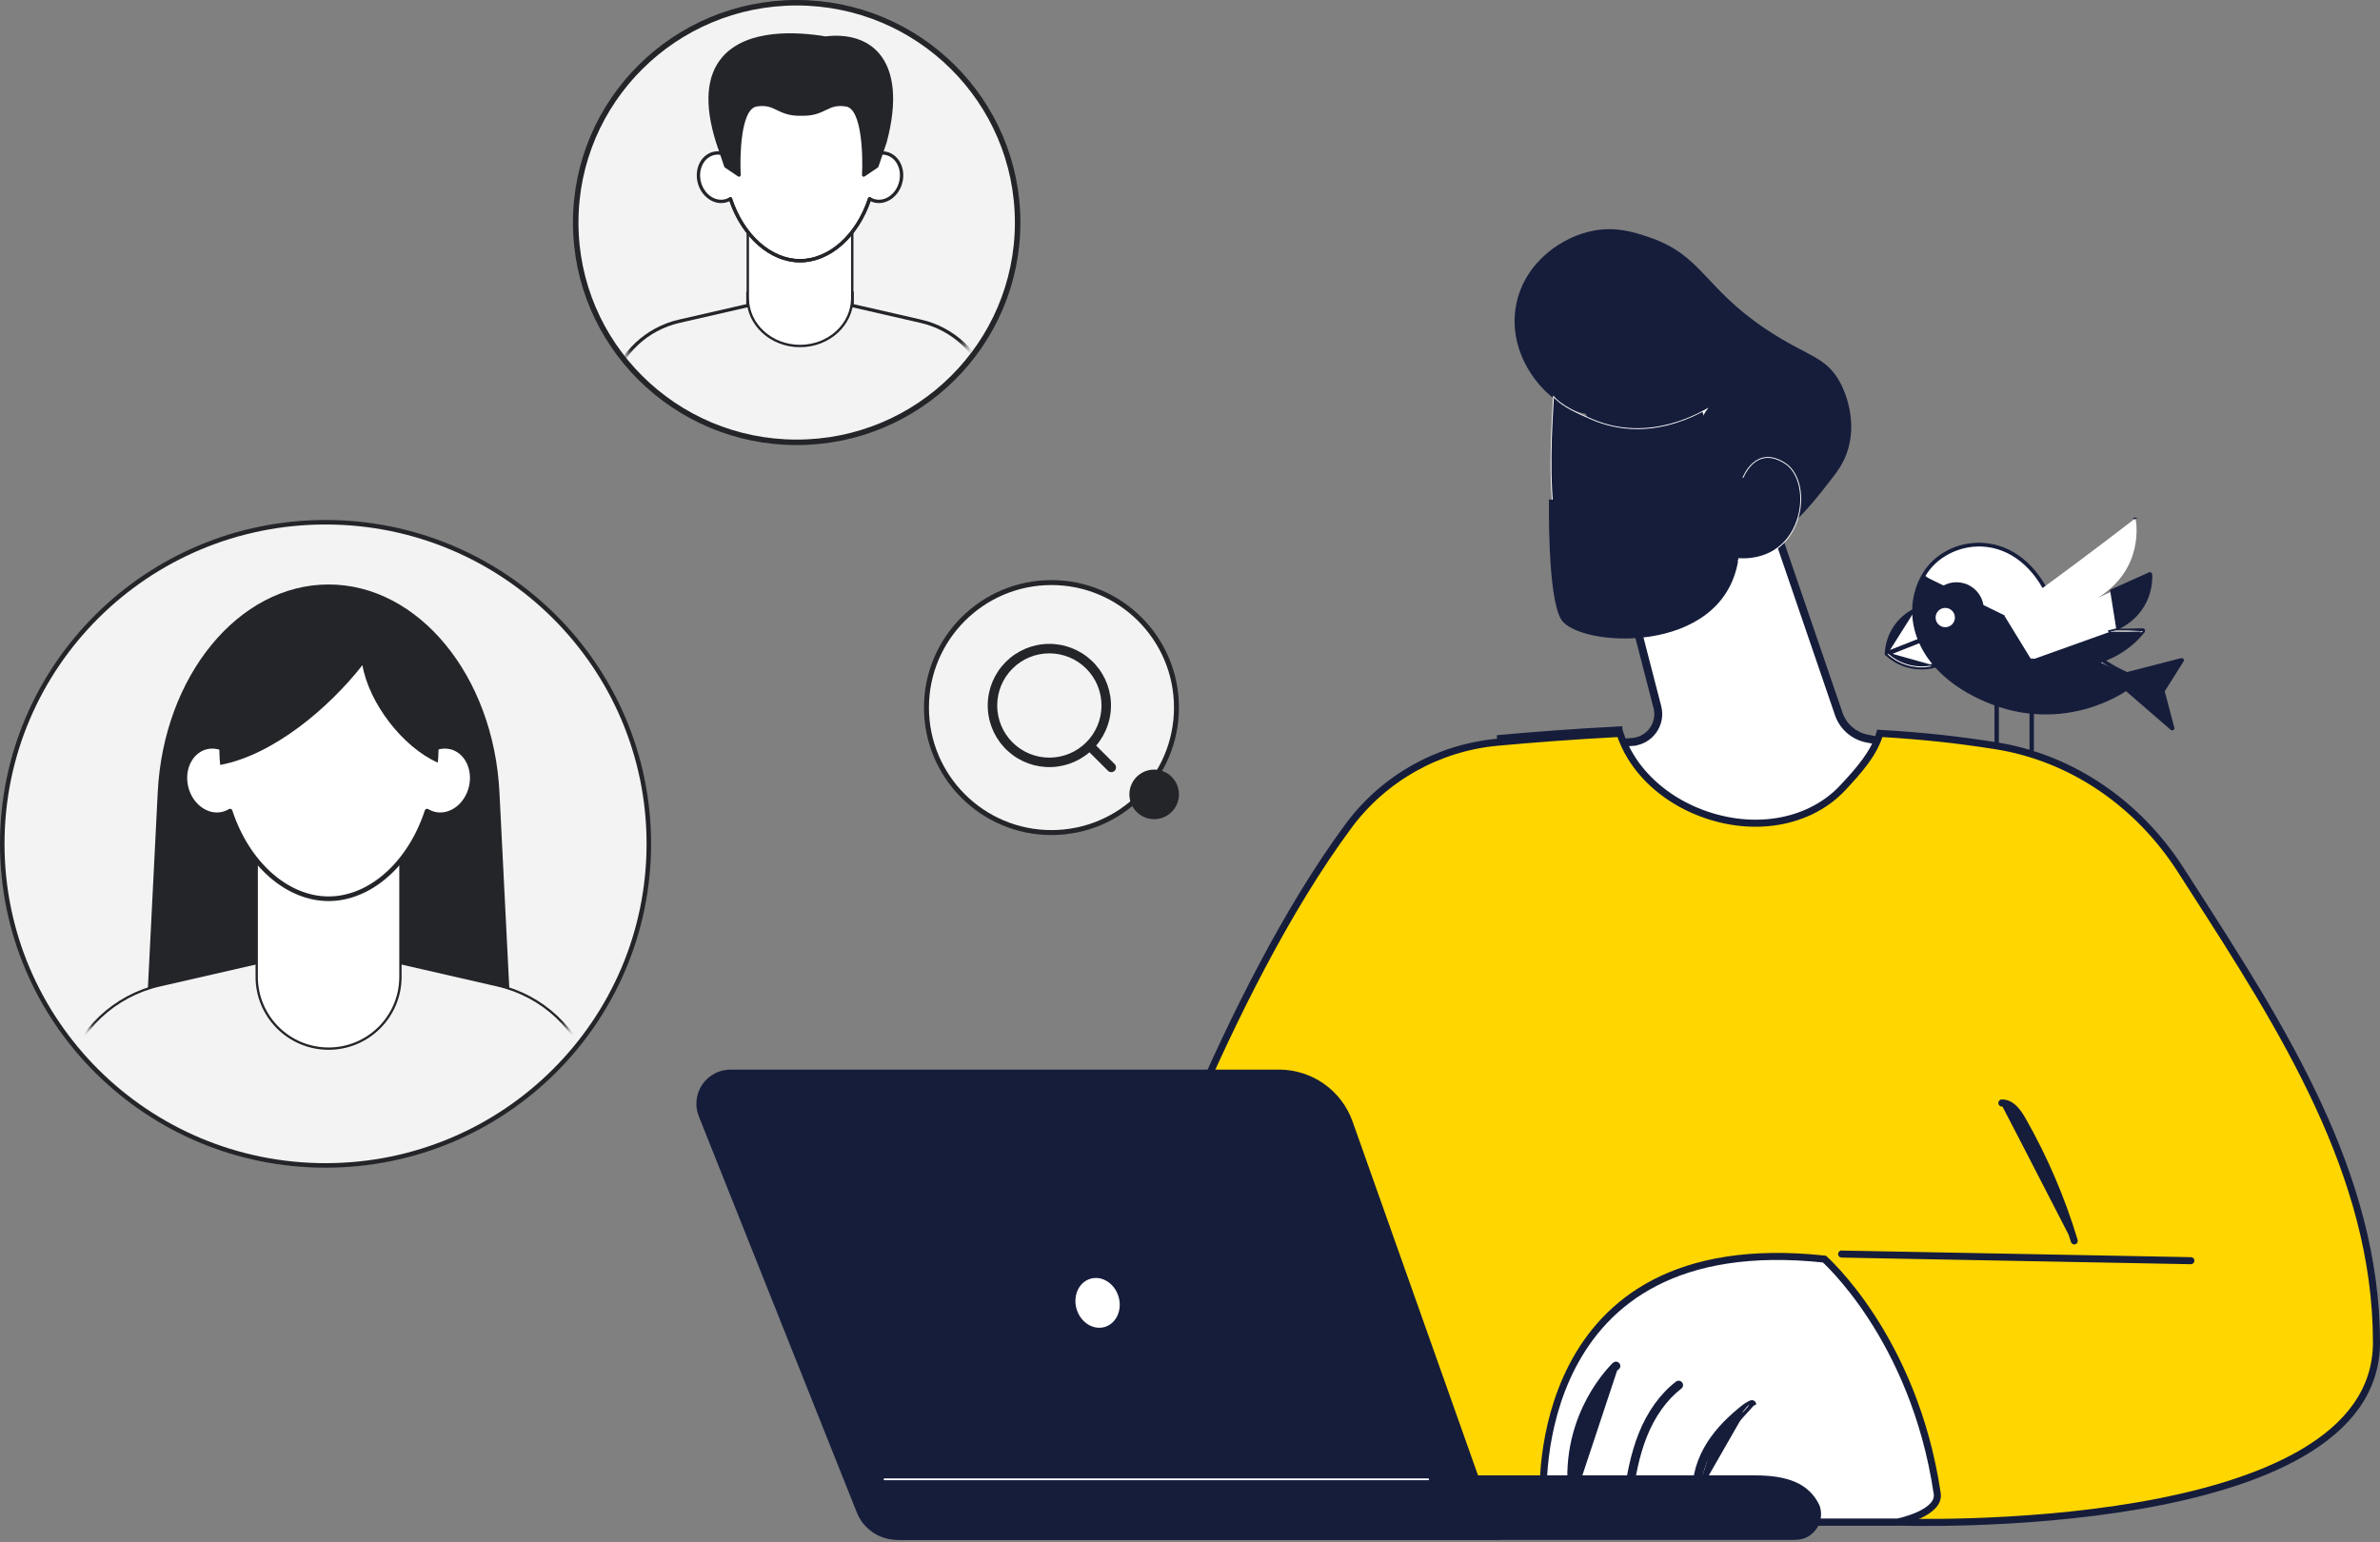 <svg width="270" height="175" viewBox="0 0 270 175" fill="none" xmlns="http://www.w3.org/2000/svg">
<rect x="0" y="0" width="270" height="175" fill="#808080" stroke="none"/>
<path d="M193.108 98.476L193.108 98.476C189.712 97.744 187.381 96.475 185.784 95.005C184.188 93.534 183.307 91.844 182.841 90.24C182.374 88.632 182.323 87.11 182.39 85.986C182.423 85.425 182.486 84.967 182.54 84.65C182.553 84.573 182.566 84.504 182.577 84.444L185.202 84.232L185.17 83.833L185.202 84.232C187.199 84.071 188.569 82.15 188.068 80.21L188.068 80.21L184.849 67.753C184.943 67.679 185.069 67.581 185.224 67.462C185.595 67.175 186.131 66.77 186.786 66.294C188.098 65.341 189.887 64.107 191.8 62.98C193.717 61.851 195.738 60.84 197.518 60.319C199.269 59.807 200.651 59.808 201.51 60.449L208.551 81.019C209.05 82.476 210.29 83.555 211.803 83.849C211.803 83.849 211.803 83.849 211.803 83.849L214.442 84.362C214.4 84.445 214.352 84.539 214.298 84.642C214.05 85.115 213.68 85.79 213.193 86.592C212.218 88.197 210.778 90.302 208.914 92.313C205.176 96.344 199.809 99.921 193.108 98.476Z" fill="white" stroke="#161D3B" stroke-width="0.8"/>
<path d="M214.886 84.142C214.536 84.865 212.519 88.867 209.131 92.52C205.704 96.215 200.132 100.297 193.045 98.77C188.648 97.822 185.515 95.877 183.731 92.992C181.336 89.116 182.196 84.759 182.329 84.162L185.178 83.931C186.043 83.862 186.825 83.417 187.328 82.712C187.83 82.007 187.993 81.122 187.777 80.285L184.509 67.638C185.407 66.925 197.903 57.127 201.765 60.266L208.835 80.92C209.298 82.272 210.457 83.281 211.86 83.553L214.886 84.142ZM196.118 99.301C198.226 99.301 200.305 98.833 202.33 97.9C204.741 96.791 207.079 95.025 209.28 92.652C213.023 88.615 215.101 84.155 215.122 84.11C215.135 84.082 215.134 84.05 215.12 84.023C215.106 83.996 215.08 83.977 215.05 83.971L211.898 83.358C210.565 83.1 209.463 82.141 209.024 80.856L201.944 60.175C201.938 60.158 201.928 60.143 201.914 60.131C200.19 58.698 196.702 59.511 191.547 62.549C187.73 64.798 184.368 67.496 184.334 67.523C184.304 67.548 184.29 67.588 184.3 67.626L187.584 80.335C187.786 81.115 187.634 81.94 187.166 82.596C186.698 83.254 185.968 83.668 185.162 83.733L182.241 83.969C182.199 83.973 182.164 84.003 182.153 84.043C182.141 84.091 180.953 88.875 183.562 93.096C185.374 96.029 188.551 98.004 193.003 98.964C194.045 99.188 195.085 99.301 196.118 99.301Z" fill="#161D3B"/>
<path d="M172.019 34.495C170.81 40.461 175.458 45.871 179.48 46.868C179.622 46.902 179.765 46.934 179.905 46.965C179.991 47.261 180.096 47.556 180.231 47.847C181.812 51.306 186.338 52.987 190.141 52.643C191.243 53.822 192.678 55.462 194.2 57.536C199.061 64.16 202.512 61.181 207.562 54.623C208.235 53.749 209.204 52.635 209.707 50.786C210.706 47.115 208.978 43.809 208.758 43.403C207.11 40.357 204.989 40.47 200.327 37.342C193.239 32.585 193.116 28.95 187.023 26.896C185.409 26.352 183.379 25.694 180.846 26.159C177.159 26.834 172.975 29.782 172.019 34.495Z" fill="#161D3B"/>
<path d="M197.026 63.423C197.026 63.423 193.596 71.336 184.612 69.875C175.628 68.413 175.4 56.995 176.202 44.863C177.1 46.01 179.11 46.892 180.698 47.567C187.16 50.311 192.97 46.712 193.826 46.252C192.287 48.142 192.284 50.708 193.581 52.444C194.296 53.403 195.326 54.095 197.712 54.136C197.712 54.136 199.169 50.336 202.558 52.542C205.947 54.748 204.687 64.055 197.026 63.423Z" fill="white"/>
<path d="M193.054 46.947C187.665 49.702 183.331 48.954 180.599 47.793L180.599 47.793C179.744 47.43 178.876 47.047 178.105 46.627C177.456 46.272 176.868 45.887 176.412 45.457C176.072 50.817 175.905 56.786 176.978 61.309C177.568 63.799 178.494 65.715 179.764 67.089C181.032 68.46 182.652 69.3 184.65 69.625C189.193 70.364 192.248 68.612 194.013 67.015C195.92 65.288 196.777 63.361 196.796 63.319C196.796 63.319 196.796 63.319 196.796 63.319L196.796 63.319L196.933 63.38C196.949 63.344 196.985 63.32 197.025 63.32C197.028 63.32 197.03 63.32 197.033 63.321L193.054 46.947ZM193.054 46.947C192.066 48.753 192.158 50.955 193.379 52.591L193.379 52.591C193.714 53.04 194.134 53.48 194.808 53.812C195.48 54.143 196.393 54.36 197.706 54.383L197.706 54.383L197.713 54.383C197.799 54.38 197.903 54.328 197.943 54.223L197.944 54.223L197.945 54.219C197.945 54.219 197.945 54.219 197.945 54.218C197.954 54.197 198.111 53.806 198.426 53.364C198.752 52.908 199.235 52.415 199.882 52.205C200.625 51.965 201.474 52.133 202.42 52.748L202.42 52.748C203.184 53.245 203.718 54.172 203.952 55.303C204.185 56.432 204.114 57.748 203.686 58.999C202.703 61.871 200.233 63.431 197.054 63.173" fill="#161D3B" stroke="#161D3B" stroke-width="0.3"/>
<path d="M197.553 59.945C197.595 59.945 197.633 59.919 197.647 59.878C197.848 59.292 198.055 58.685 198.421 58.177C198.82 57.621 199.364 57.281 199.911 57.243C199.967 57.239 200.008 57.191 200.004 57.136C200 57.082 199.953 57.041 199.898 57.044C199.29 57.086 198.694 57.457 198.259 58.062C197.877 58.594 197.664 59.213 197.459 59.813C197.442 59.866 197.469 59.921 197.521 59.939C197.532 59.943 197.543 59.945 197.553 59.945Z" fill="#161D3B"/>
<path d="M195.381 50.811C195.381 50.811 193.917 57.161 190.749 59.82C187.58 62.479 182.944 56.724 175.723 56.678C175.723 56.678 175.524 67.864 177.134 70.325C179.166 73.433 195.284 74.495 197.173 63.694C197.173 63.694 195.457 58.496 197.859 54.407L195.381 50.811Z" fill="#161D3B"/>
<path d="M169.875 84.216C173.692 83.865 178.458 83.491 183.775 83.215C184.076 84.12 184.477 84.997 184.983 85.83L184.983 85.83C186.61 88.505 189.149 90.552 191.966 91.821C194.782 93.088 197.94 93.666 201.033 93.292C204.061 92.927 206.96 91.636 209.073 89.362C209.901 88.47 210.832 87.466 211.618 86.386C212.333 85.404 212.946 84.338 213.255 83.212C218.027 83.49 221.837 83.896 226.357 84.603C235.084 85.969 242.611 91.252 247.389 98.702C247.828 99.385 248.268 100.07 248.709 100.756C258.902 116.61 269.6 133.251 269.6 152.309C269.6 157.806 266.31 161.841 261.251 164.817C256.184 167.796 249.403 169.673 242.583 170.846C235.77 172.018 228.952 172.481 223.835 172.651C221.277 172.736 219.145 172.747 217.654 172.738C216.909 172.733 216.323 172.723 215.925 172.714C215.725 172.71 215.573 172.705 215.47 172.702L215.354 172.699L215.325 172.698L215.318 172.698L215.316 172.698C215.316 172.698 215.316 172.698 215.301 173.097L215.316 172.698L215.309 172.697H215.301H162.119L128.337 144.021C128.347 143.99 128.359 143.957 128.371 143.921C128.452 143.686 128.573 143.339 128.731 142.89C129.049 141.992 129.518 140.688 130.125 139.062C131.34 135.811 133.108 131.276 135.318 126.145C139.741 115.875 145.926 103.238 152.99 93.705C157.009 88.283 163.15 84.836 169.875 84.216ZM169.875 84.216L169.838 83.817M169.875 84.216C169.875 84.216 169.875 84.216 169.875 84.216L169.838 83.817M169.838 83.817C173.733 83.459 178.615 83.077 184.062 82.8L169.838 83.817Z" fill="#FFD600" stroke="#161D3B" stroke-width="0.8"/>
<path d="M199.012 172.698H199.009H199.009L175.072 169.624C175.072 169.622 175.072 169.62 175.072 169.618C175.067 169.395 175.063 169.066 175.071 168.648C175.086 167.812 175.145 166.619 175.323 165.198C175.678 162.355 176.505 158.612 178.386 154.994C180.265 151.379 183.194 147.89 187.761 145.534C192.306 143.188 198.507 141.947 206.97 142.859C206.976 142.865 206.982 142.87 206.988 142.876C207.062 142.944 207.172 143.046 207.313 143.184C207.596 143.46 208.005 143.876 208.506 144.431C209.507 145.542 210.873 147.212 212.322 149.438C215.219 153.89 218.45 160.566 219.768 169.455C219.846 169.985 219.657 170.44 219.28 170.85C218.893 171.269 218.327 171.62 217.715 171.903C217.109 172.183 216.486 172.385 216.011 172.516C215.774 172.581 215.576 172.629 215.439 172.66C215.37 172.675 215.316 172.687 215.28 172.694L215.262 172.698H215.226H215.188H215.151H215.113H215.075H215.037H214.999H214.961H214.923H214.885H214.847H214.808H214.77H214.731H214.693H214.654H214.615H214.577H214.538H214.499H214.46H214.421H214.382H214.342H214.303H214.264H214.224H214.185H214.146H214.106H214.066H214.027H213.987H213.947H213.907H213.867H213.827H213.787H213.747H213.707H213.666H213.626H213.586H213.545H213.505H213.464H213.424H213.383H213.343H213.302H213.261H213.22H213.179H213.138H213.097H213.056H213.015H212.974H212.933H212.892H212.851H212.809H212.768H212.727H212.685H212.644H212.602H212.561H212.519H212.477H212.436H212.394H212.352H212.311H212.269H212.227H212.185H212.143H212.101H212.059H212.017H211.975H211.933H211.891H211.849H211.807H211.764H211.722H211.68H211.638H211.595H211.553H211.511H211.468H211.426H211.383H211.341H211.299H211.256H211.214H211.171H211.128H211.086H211.043H211.001H210.958H210.915H210.873H210.83H210.787H210.745H210.702H210.659H210.616H210.574H210.531H210.488H210.445H210.402H210.36H210.317H210.274H210.231H210.188H210.145H210.103H210.06H210.017H209.974H209.931H209.888H209.845H209.803H209.76H209.717H209.674H209.631H209.588H209.545H209.502H209.46H209.417H209.374H209.331H209.288H209.245H209.202H209.16H209.117H209.074H209.031H208.988H208.946H208.903H208.86H208.817H208.775H208.732H208.689H208.647H208.604H208.561H208.519H208.476H208.433H208.391H208.348H208.306H208.263H208.221H208.178H208.136H208.093H208.051H208.009H207.966H207.924H207.882H207.839H207.797H207.755H207.713H207.671H207.628H207.586H207.544H207.502H207.46H207.418H207.376H207.334H207.292H207.251H207.209H207.167H207.125H207.084H207.042H207H206.959H206.917H206.876H206.834H206.793H206.751H206.71H206.669H206.628H206.586H206.545H206.504H206.463H206.422H206.381H206.34H206.299H206.258H206.218H206.177H206.136H206.096H206.055H206.015H205.974H205.934H205.893H205.853H205.813H205.773H205.732H205.692H205.652H205.612H205.573H205.533H205.493H205.453H205.414H205.374H205.334H205.295H205.256H205.216H205.177H205.138H205.099H205.06H205.021H204.982H204.943H204.904H204.865H204.827H204.788H204.75H204.711H204.673H204.635H204.596H204.558H204.52H204.482H204.444H204.407H204.369H204.331H204.294H204.256H204.219H204.181H204.144H204.107H204.07H204.033H203.996H203.959H203.922H203.886H203.849H203.813H203.776H203.74H203.704H203.668H203.632H203.596H203.56H203.524H203.488H203.453H203.417H203.382H203.347H203.311H203.276H203.241H203.206H203.171H203.137H203.102H203.068H203.033H202.999H202.965H202.931H202.897H202.863H202.829H202.795H202.762H202.728H202.695H202.662H202.628H202.595H202.562H202.53H202.497H202.464H202.432H202.399H202.367H202.335H202.303H202.271H202.239H202.207H202.176H202.144H202.113H202.082H202.051H202.02H201.989H201.958H201.928H201.897H201.867H201.836H201.806H201.776H201.746H201.717H201.687H201.657H201.628H201.599H201.57H201.541H201.512H201.483H201.454H201.426H201.398H201.369H201.341H201.313H201.286H201.258H201.23H201.203H201.176H201.149H201.122H201.095H201.068H201.042H201.015H200.989H200.963H200.937H200.911H200.885H200.86H200.834H200.809H200.784H200.759H200.734H200.709H200.685H200.66H200.636H200.612H200.588H200.564H200.54H200.517H200.494H200.47H200.447H200.425H200.402H200.379H200.357H200.335H200.313H200.291H200.269H200.247H200.226H200.205H200.183H200.162H200.142H200.121H200.1H200.08H200.06H200.04H200.02H200.001H199.981H199.962H199.943H199.924H199.905H199.886H199.868H199.85H199.831H199.813H199.796H199.778H199.761H199.743H199.726H199.71H199.693H199.676H199.66H199.644H199.628H199.612H199.596H199.581H199.566H199.55H199.536H199.521H199.506H199.492H199.478H199.464H199.45H199.436H199.423H199.41H199.397H199.384H199.371H199.359H199.347H199.334H199.323H199.311H199.299H199.288H199.277H199.266H199.255H199.245H199.234H199.224H199.214H199.205H199.195H199.186H199.177H199.168H199.159H199.151H199.142H199.134H199.126H199.119H199.111H199.104H199.097H199.09H199.083H199.077H199.071H199.064H199.059H199.053H199.048H199.042H199.038H199.033H199.028H199.024H199.02H199.016H199.012Z" fill="white" stroke="#161D3B" stroke-width="0.8"/>
<path d="M194.028 164.623C193.031 166.397 192.627 168.328 192.88 170.056L192.88 170.056C192.903 170.219 192.792 170.37 192.63 170.396C192.607 170.399 192.588 170.399 192.584 170.399C192.584 170.399 192.583 170.399 192.583 170.399C192.437 170.399 192.308 170.292 192.287 170.142M194.028 164.623L198.833 159.321L199.017 159.242C199.017 159.242 199.017 159.242 199.017 159.241C198.951 159.09 198.774 159.02 198.623 159.086M194.028 164.623C194.86 163.143 196.092 161.742 197.803 160.341L194.028 164.623ZM192.287 170.142C192.013 168.27 192.451 166.207 193.506 164.329C194.381 162.774 195.665 161.318 197.424 159.879C197.768 159.596 198.16 159.289 198.623 159.086M192.287 170.142C192.287 170.142 192.287 170.142 192.287 170.141L192.485 170.114L192.287 170.143C192.287 170.142 192.287 170.142 192.287 170.142ZM198.623 159.086L198.703 159.269L198.623 159.086C198.623 159.086 198.623 159.086 198.623 159.086Z" fill="#161D3B" stroke="#161D3B" stroke-width="0.4"/>
<mask id="path-11-outside-1_2_227296" maskUnits="userSpaceOnUse" x="183.533" y="155.75" width="8" height="15" fill="black">
<rect fill="white" x="183.533" y="155.75" width="8" height="15"/>
<path d="M184.728 169.75C184.777 169.75 184.82 169.713 184.827 169.664C185.122 167.579 185.548 165.139 186.461 162.852C187.41 160.477 188.804 158.537 190.494 157.24C190.538 157.207 190.546 157.144 190.513 157.101C190.479 157.057 190.417 157.049 190.374 157.083C188.655 158.401 187.239 160.37 186.277 162.778C185.355 165.085 184.927 167.539 184.63 169.636C184.622 169.69 184.66 169.741 184.714 169.749C184.718 169.749 184.723 169.75 184.728 169.75Z"/>
</mask>
<path d="M184.728 169.75C184.777 169.75 184.82 169.713 184.827 169.664C185.122 167.579 185.548 165.139 186.461 162.852C187.41 160.477 188.804 158.537 190.494 157.24C190.538 157.207 190.546 157.144 190.513 157.101C190.479 157.057 190.417 157.049 190.374 157.083C188.655 158.401 187.239 160.37 186.277 162.778C185.355 165.085 184.927 167.539 184.63 169.636C184.622 169.69 184.66 169.741 184.714 169.749C184.718 169.749 184.723 169.75 184.728 169.75Z" fill="#161D3B"/>
<path d="M184.827 169.664L185.223 169.721L185.223 169.721L184.827 169.664ZM186.461 162.852L186.09 162.704L186.09 162.704L186.461 162.852ZM190.494 157.24L190.254 156.92L190.251 156.922L190.494 157.24ZM190.513 157.101L190.833 156.861L190.83 156.856L190.513 157.101ZM190.374 157.083L190.617 157.4L190.622 157.396L190.374 157.083ZM186.277 162.778L186.648 162.926L186.648 162.926L186.277 162.778ZM184.63 169.636L185.026 169.693L185.026 169.692L184.63 169.636ZM184.714 169.749L184.657 170.145L184.686 170.149H184.714V169.749ZM184.728 170.15C184.976 170.15 185.188 169.967 185.223 169.721L184.431 169.608C184.452 169.459 184.579 169.35 184.728 169.35V170.15ZM185.223 169.721C185.517 167.641 185.938 165.241 186.832 163.001L186.09 162.704C185.158 165.037 184.727 167.517 184.431 169.608L185.223 169.721ZM186.832 163.001C187.76 160.679 189.115 158.802 190.738 157.557L190.251 156.922C188.493 158.271 187.06 160.276 186.09 162.704L186.832 163.001ZM190.734 157.56C190.96 157.39 190.994 157.075 190.833 156.861L190.193 157.341C190.098 157.213 190.115 157.024 190.254 156.92L190.734 157.56ZM190.83 156.856C190.662 156.639 190.346 156.594 190.126 156.769L190.622 157.396C190.487 157.503 190.296 157.474 190.197 157.345L190.83 156.856ZM190.13 156.765C188.344 158.135 186.889 160.168 185.906 162.629L186.648 162.926C187.589 160.572 188.966 158.666 190.617 157.4L190.13 156.765ZM185.906 162.629C184.965 164.984 184.532 167.477 184.234 169.579L185.026 169.692C185.323 167.601 185.745 165.187 186.648 162.926L185.906 162.629ZM184.234 169.578C184.194 169.851 184.383 170.105 184.657 170.145L184.772 169.353C184.936 169.377 185.05 169.53 185.026 169.693L184.234 169.578ZM184.714 170.149C184.707 170.149 184.7 170.149 184.695 170.149C184.691 170.148 184.687 170.148 184.684 170.148C184.682 170.148 184.68 170.147 184.679 170.147C184.679 170.147 184.678 170.147 184.679 170.147C184.681 170.147 184.687 170.148 184.695 170.149C184.702 170.149 184.714 170.15 184.728 170.15V169.35C184.74 169.35 184.749 169.351 184.755 169.351C184.76 169.351 184.764 169.352 184.763 169.352C184.763 169.352 184.763 169.352 184.762 169.352C184.762 169.352 184.762 169.352 184.762 169.352C184.761 169.352 184.761 169.351 184.76 169.351C184.758 169.351 184.755 169.351 184.751 169.351C184.748 169.35 184.742 169.35 184.737 169.35C184.731 169.349 184.723 169.349 184.714 169.349V170.149Z" fill="#161D3B" mask="url(#path-11-outside-1_2_227296)"/>
<path d="M178.457 169.949C178.452 169.949 178.444 169.95 178.436 169.95C178.284 169.95 178.156 169.835 178.138 169.685C177.567 164.908 178.949 161.112 180.209 158.768C181.572 156.23 183.095 154.798 183.12 154.775L183.122 154.773L183.122 154.773C183.243 154.665 183.429 154.669 183.543 154.789L183.546 154.792L183.546 154.792C183.655 154.913 183.65 155.101 183.528 155.214L183.392 155.068M178.457 169.949L183.392 155.068M178.457 169.949H178.46L178.473 169.947C178.634 169.927 178.754 169.781 178.732 169.613L178.534 169.639M178.457 169.949L180.732 159.059C179.515 161.326 178.181 164.995 178.733 169.615L178.534 169.639M183.392 155.068C183.392 155.069 183.39 155.07 183.388 155.072L183.375 155.084C183.364 155.095 183.347 155.112 183.325 155.134C183.281 155.177 183.217 155.242 183.137 155.327C182.975 155.498 182.746 155.751 182.476 156.082C181.935 156.743 181.229 157.715 180.561 158.958L180.561 158.958C180.56 158.96 180.559 158.963 180.557 158.965C179.325 161.259 177.978 164.969 178.536 169.638M183.392 155.068L178.335 169.662C178.335 169.662 178.335 169.662 178.335 169.662L178.335 169.662L178.336 169.664C178.336 169.663 178.335 169.663 178.335 169.662C178.335 169.662 178.335 169.662 178.335 169.662L178.337 169.661M178.536 169.638C178.535 169.632 178.534 169.626 178.532 169.62C178.532 169.626 178.533 169.632 178.534 169.638C178.534 169.638 178.534 169.638 178.534 169.638C178.534 169.638 178.534 169.639 178.534 169.639M178.536 169.638L178.536 169.638M178.536 169.638L178.536 169.638M178.534 169.639C178.541 169.693 178.502 169.742 178.447 169.749C178.445 169.749 178.443 169.749 178.442 169.75C178.44 169.75 178.438 169.75 178.436 169.75C178.387 169.75 178.344 169.713 178.337 169.664C178.337 169.663 178.337 169.663 178.337 169.662C178.337 169.662 178.337 169.662 178.337 169.661M178.337 169.661C178.336 169.656 178.336 169.65 178.335 169.644C178.335 169.65 178.335 169.656 178.335 169.662L178.337 169.661ZM178.536 169.638L178.536 169.638L178.536 169.638ZM180.38 158.87C179.136 161.186 177.771 164.938 178.335 169.662L183.393 155.068L183.393 155.068L183.392 155.067C183.432 155.029 183.434 154.967 183.398 154.926C183.36 154.887 183.297 154.885 183.256 154.921C183.256 154.921 183.256 154.921 183.256 154.921C183.256 154.922 183.256 154.922 183.256 154.922C183.254 154.923 183.251 154.926 183.246 154.931C183.249 154.928 183.252 154.924 183.255 154.921C183.23 154.945 181.731 156.356 180.384 158.862C180.383 158.865 180.381 158.867 180.38 158.87L180.38 158.87ZM183.383 155.076C183.386 155.073 183.388 155.071 183.39 155.069L183.39 155.07C183.388 155.072 183.385 155.074 183.383 155.076Z" fill="#161D3B" stroke="#161D3B" stroke-width="0.4"/>
<path d="M102.365 174.719H203.61C204.209 174.719 204.809 174.566 205.303 174.225C206.461 173.43 206.863 172.006 206.405 170.784C205.211 168.283 202.743 167.401 199.095 167.401H95.722L97.064 171.045C97.892 173.255 100.004 174.719 102.365 174.719Z" fill="#161D3B"/>
<path d="M101.794 174.719C99.77 174.719 97.948 173.486 97.2 171.607L79.277 126.664C78.8 125.472 78.948 124.121 79.669 123.059C80.39 121.996 81.591 121.36 82.876 121.36H145.1C148.849 121.36 152.192 123.72 153.444 127.251L170.268 174.719H101.794Z" fill="#161D3B"/>
<path d="M126.89 147.11C127.345 148.618 126.649 150.162 125.338 150.559C124.027 150.955 122.594 150.053 122.139 148.544C121.685 147.036 122.38 145.492 123.691 145.095C125.005 144.699 126.435 145.601 126.89 147.11Z" fill="white"/>
<path d="M100.337 167.945H162.027C162.082 167.945 162.127 167.901 162.127 167.846C162.127 167.791 162.082 167.746 162.027 167.746H100.337C100.282 167.746 100.237 167.791 100.237 167.846C100.237 167.901 100.282 167.945 100.337 167.945Z" fill="white"/>
<path d="M208.671 142.285L208.671 142.286C208.669 142.422 208.778 142.537 208.916 142.54C208.916 142.54 208.916 142.54 208.916 142.54L248.544 143.291L248.544 143.291H248.547H248.547H248.547H248.547H248.547H248.547H248.547H248.547H248.547H248.547H248.547H248.547H248.547H248.547H248.547H248.547H248.547H248.547H248.547H248.547H248.547H248.547H248.547H248.547H248.547H248.547H248.547H248.547H248.547H248.547H248.547H248.547H248.547H248.547H248.547H248.547H248.547H248.547H248.547H248.547H248.547H248.547H248.547H248.547H248.547H248.547H248.547H248.547H248.547H248.547H248.547H248.547H248.547H248.547H248.547H248.547H248.547H248.547H248.547H248.547H248.547H248.547H248.547H248.547H248.547H248.547H248.547H248.547H248.547H248.547H248.547H248.547H248.547H248.547H248.547H248.547H248.547H248.547H248.547H248.547H248.547H248.547H248.547H248.547H248.547H248.547H248.547H248.547H248.547H248.547H248.547H248.547H248.547H248.547H248.547H248.547H248.547H248.547H248.547H248.547H248.547H248.547H248.547H248.547H248.547H248.547H248.547H248.547H248.547H248.547H248.547H248.547H248.547H248.547H248.547H248.547H248.547H248.547H248.547H248.547H248.548H248.548H248.548H248.548H248.548H248.548H248.548H248.548H248.548H248.548H248.548H248.548H248.548H248.548H248.548H248.548H248.548H248.548H248.548H248.548H248.548H248.548H248.548H248.548H248.548H248.548H248.548H248.548H248.548H248.548H248.548H248.548H248.548H248.548H248.548H248.548H248.548H248.548H248.548H248.548H248.548H248.548H248.548H248.548H248.548H248.548H248.548H248.548H248.548H248.548H248.548H248.548H248.548H248.548H248.548H248.548H248.548H248.548H248.548H248.548H248.548H248.548H248.548H248.548H248.548H248.548H248.548H248.548H248.548H248.548H248.548H248.548H248.548H248.548H248.548H248.548H248.548H248.548H248.548H248.548H248.548H248.548H248.548H248.548H248.548H248.548H248.548H248.548H248.548H248.548H248.548H248.548H248.548H248.548H248.548H248.548H248.548H248.548H248.548H248.548H248.548H248.548H248.548H248.548H248.548H248.548H248.548H248.548H248.548H248.548H248.548H248.548H248.548H248.548H248.548H248.548H248.548H248.548H248.548H248.548H248.548H248.548H248.548H248.548H248.548H248.548H248.548H248.548H248.548H248.548H248.548H248.548H248.548H248.548H248.548H248.548H248.548H248.548H248.548H248.548H248.548H248.548H248.548H248.548H248.548H248.548H248.548H248.548H248.548H248.548H248.548H248.548H248.548H248.548H248.548H248.548H248.548H248.548H248.548H248.548H248.548H248.548H248.548H248.548H248.548H248.548H248.548H248.548H248.548H248.548H248.548H248.548H248.548H248.548H248.548H248.548H248.548H248.548H248.548H248.548H248.548H248.548H248.548H248.548H248.548H248.548H248.548H248.548H248.548H248.548H248.548H248.548H248.548H248.548H248.548H248.548H248.548H248.548H248.548H248.548H248.548H248.548H248.548H248.548H248.548H248.548H248.548H248.548H248.548H248.548H248.548H248.548H248.548H248.548H248.548H248.548H248.548H248.548H248.548H248.548H248.548H248.548H248.548H248.548H248.548H248.548H248.548H248.548H248.548H248.548H248.548H248.548H248.548H248.548H248.548H248.548H248.548H248.548H248.548H248.548H248.548H248.548H248.548H248.548H248.548H248.548H248.548H248.548H248.548H248.548H248.548H248.548H248.548H248.548H248.548H248.548H248.548H248.548H248.548H248.548H248.548H248.548H248.548H248.548H248.548H248.548H248.549H248.549H248.549H248.549H248.549H248.549H248.549H248.549H248.549H248.549H248.549H248.549H248.549H248.549H248.549H248.549H248.549H248.549H248.549H248.549H248.549H248.549H248.549H248.549H248.549H248.549H248.549H248.549H248.549H248.549H248.549H248.549H248.549H248.549H248.549H248.549H248.549H248.549H248.549H248.549H248.549H248.549H248.549H248.549H248.549H248.549H248.549H248.549H248.549H248.549H248.549H248.549H248.549H248.549H248.549H248.549H248.549H248.549H248.549H248.549H248.549H248.549H248.549H248.549H248.549H248.549H248.549H248.549H248.549H248.549H248.549H248.549H248.549H248.549H248.549H248.549H248.549H248.549H248.549H248.549H248.549H248.549H248.549H248.549H248.549H248.549H248.549H248.549H248.549H248.549H248.549H248.549H248.549H248.549H248.549H248.549H248.549H248.549H248.549H248.549H248.549H248.549H248.549H248.549H248.549H248.549H248.549H248.549H248.549H248.549H248.549H248.549H248.549H248.549H248.549H248.549H248.549H248.549H248.549H248.549H248.549H248.549H248.549H248.549H248.549H248.549H248.549C248.684 143.291 248.796 143.183 248.798 143.046C248.801 142.909 248.692 142.794 248.554 142.792C248.554 142.792 248.554 142.792 248.554 142.792L208.928 142.041L208.923 142.191L208.925 142.041L208.926 142.041C208.787 142.037 208.674 142.15 208.671 142.285ZM208.821 142.288C208.82 142.343 208.864 142.389 208.919 142.39L208.821 142.288Z" fill="#161D3B" stroke="#161D3B" stroke-width="0.3"/>
<path d="M235.345 140.891L235.389 141.034C235.519 140.995 235.595 140.857 235.555 140.724L235.555 140.724C234.113 135.925 232.123 131.285 229.642 126.932L229.642 126.932C229.396 126.5 229.069 125.986 228.654 125.585C228.238 125.182 227.718 124.88 227.09 124.9L227.09 124.901C226.952 124.905 226.845 125.021 226.849 125.159L226.849 125.159C226.853 125.291 226.965 125.406 227.107 125.399M235.345 140.891L235.39 141.034C235.362 141.042 235.336 141.045 235.316 141.045C235.211 141.045 235.111 140.978 235.078 140.867M235.345 140.891C235.336 140.894 235.326 140.895 235.316 140.895C235.274 140.895 235.234 140.868 235.221 140.824M235.345 140.891C235.398 140.875 235.428 140.82 235.412 140.767C233.973 135.979 231.987 131.349 229.511 127.006C229.023 126.148 228.241 125.013 227.095 125.05L235.221 140.824M235.078 140.867C235.077 140.867 235.077 140.867 235.077 140.867L235.221 140.824M235.078 140.867C235.078 140.867 235.078 140.867 235.078 140.867L235.221 140.824M235.078 140.867C233.646 136.105 231.671 131.499 229.208 127.179M229.208 127.179L229.339 127.104L229.208 127.179ZM229.208 127.179C228.982 126.782 228.696 126.332 228.347 125.982C227.998 125.633 227.6 125.398 227.15 125.398C227.145 125.398 227.139 125.399 227.131 125.399L227.13 125.399C227.123 125.399 227.115 125.399 227.107 125.399M227.107 125.399C227.109 125.399 227.111 125.399 227.113 125.399L227.102 125.249M227.107 125.399C227.105 125.399 227.103 125.399 227.102 125.399V125.249M227.102 125.249C227.048 125.253 227.001 125.209 226.999 125.154L227.102 125.249Z" fill="#161D3B" stroke="#161D3B" stroke-width="0.3"/>
<path d="M217.244 69.284C215.328 70.22 214.16 72.144 214.068 74.172L218.441 72.473L217.244 69.284Z" fill="white"/>
<path d="M214.128 74.334L214.128 74.334L214.131 74.332L218.505 72.635L218.505 72.635C218.594 72.6 218.638 72.5 218.605 72.41L218.605 72.41L217.407 69.221L217.407 69.221C217.39 69.175 217.354 69.14 217.31 69.121L217.31 69.121L217.308 69.12C217.263 69.103 217.212 69.104 217.168 69.125L217.168 69.125L217.167 69.126C215.246 70.065 213.992 71.994 213.893 74.162L213.893 74.162C213.891 74.221 213.918 74.277 213.966 74.311L213.966 74.311L213.967 74.312C213.995 74.332 214.03 74.344 214.068 74.344C214.091 74.344 214.113 74.339 214.128 74.334ZM217.149 69.527L218.218 72.371L214.261 73.908C214.435 72.042 215.519 70.396 217.149 69.527ZM213.968 74.165C213.967 74.199 213.982 74.231 214.01 74.251L217.2 69.193C215.304 70.12 214.066 72.025 213.968 74.165Z" fill="#161D3B" stroke="#161D3B" stroke-width="0.15"/>
<path d="M218.377 72.457L214.069 74.173C215.481 75.495 217.517 76.044 219.458 75.516L219.957 75.369L218.377 72.457Z" fill="white"/>
<path d="M213.971 74.152L213.897 74.138C213.886 74.197 213.906 74.256 213.949 74.297L213.949 74.297L213.95 74.298C215.049 75.327 216.509 75.884 217.986 75.884C218.494 75.884 219.005 75.818 219.504 75.682L219.504 75.682L219.506 75.682L220.006 75.534C220.057 75.519 220.098 75.482 220.118 75.433C220.138 75.385 220.136 75.329 220.11 75.283C220.11 75.283 220.11 75.283 220.11 75.283L218.531 72.371L218.531 72.371L218.531 72.371C218.488 72.293 218.395 72.261 218.314 72.292L218.314 72.292L218.313 72.293L214.005 74.008C213.949 74.03 213.908 74.079 213.897 74.138L213.971 74.152ZM213.971 74.152C213.977 74.118 214 74.09 214.032 74.078L219.485 75.61C218.992 75.744 218.488 75.809 217.986 75.809C216.527 75.809 215.086 75.259 214.001 74.243C213.976 74.219 213.965 74.185 213.971 74.152ZM218.298 72.674L219.701 75.261L219.41 75.347C217.67 75.818 215.773 75.39 214.396 74.227L218.298 72.674Z" fill="#161D3B" stroke="#161D3B" stroke-width="0.15"/>
<path d="M241.305 76.511C241.305 76.511 235.255 74.208 232.535 67.958C228.92 59.651 220.784 60.84 218.241 65.328C215.624 69.947 217.689 76.528 226.155 79.725C234.621 82.921 241.206 78.102 241.206 78.102L246.425 82.621L245.31 78.394L247.504 74.913L241.305 76.511Z" fill="white"/>
<path d="M218.328 65.379C219.573 63.182 222.211 61.8 224.894 61.941C228.09 62.108 230.842 64.317 232.444 67.999C235.149 74.216 241.209 76.583 241.27 76.606M218.328 65.379C217.144 67.466 216.953 69.889 217.789 72.199C218.941 75.382 221.924 78.023 226.19 79.633M218.328 65.379L218.393 65.416C217.221 67.484 217.031 69.884 217.859 72.173C219.001 75.33 221.964 77.958 226.217 79.563L226.19 79.633M218.328 65.379L236.798 79.949M226.19 79.633C230.534 81.273 234.368 80.749 236.819 80.021M226.19 79.633L226.217 79.563C230.541 81.196 234.358 80.674 236.798 79.949M236.819 80.021C239.479 79.231 241.131 78.036 241.147 78.024M236.819 80.021L236.798 79.949M236.819 80.021L236.798 79.949C236.798 79.949 236.798 79.949 236.798 79.949M241.147 78.024C241.185 77.996 241.236 77.998 241.271 78.029M241.147 78.024L241.102 77.964C241.168 77.915 241.259 77.918 241.32 77.972L241.32 77.972L241.271 78.029M241.147 78.024L245.163 78.303M241.271 78.029L246.147 82.25L246.113 82.121M241.271 78.029L241.321 77.973L246.113 82.121M246.113 82.121L246.213 82.208L245.214 78.421C245.207 78.395 245.211 78.366 245.226 78.343M246.113 82.121L245.142 78.441C245.142 78.441 245.142 78.441 245.142 78.44C245.129 78.394 245.137 78.344 245.163 78.303M245.226 78.343L247.228 75.167L247.122 75.194M245.226 78.343L245.163 78.303L245.163 78.303M245.226 78.343L245.163 78.303M247.122 75.194L247.181 75.101L241.33 76.61C241.31 76.615 241.289 76.614 241.27 76.606M247.122 75.194L245.163 78.303M247.122 75.194L241.349 76.682L241.349 76.683C241.315 76.691 241.278 76.69 241.243 76.676M241.27 76.606L241.244 76.676C241.243 76.676 241.243 76.676 241.243 76.676M241.27 76.606L241.242 76.675C241.242 76.675 241.242 76.675 241.243 76.676M245.163 78.303L241.243 76.676M245.163 78.303L245.163 78.303M246.517 82.772L246.517 82.772L246.519 82.771C246.582 82.73 246.614 82.653 246.594 82.578L246.594 82.578L245.498 78.425L247.651 75.008C247.651 75.008 247.651 75.008 247.651 75.008C247.69 74.948 247.687 74.869 247.645 74.812C247.603 74.754 247.53 74.728 247.461 74.746L247.461 74.746L241.317 76.33C240.726 76.088 235.221 73.695 232.695 67.89L232.627 67.92L232.695 67.89C231.054 64.118 228.218 61.841 224.909 61.667C222.082 61.518 219.406 62.92 218.089 65.243C216.866 67.402 216.668 69.907 217.531 72.292C218.713 75.558 221.759 78.253 226.094 79.89C230.512 81.558 234.412 81.023 236.905 80.281C239.209 79.596 240.772 78.609 241.194 78.324L246.311 82.754C246.344 82.784 246.385 82.798 246.425 82.798C246.457 82.798 246.489 82.789 246.517 82.772Z" fill="#161D3B" stroke="#161D3B" stroke-width="0.15"/>
<path d="M226.516 84.403C226.612 84.403 226.69 84.325 226.69 84.229V79.921C226.69 79.825 226.612 79.746 226.516 79.746C226.419 79.746 226.341 79.825 226.341 79.921V84.229C226.341 84.325 226.419 84.403 226.516 84.403Z" fill="#161D3B" stroke="#161D3B" stroke-width="0.15"/>
<path d="M230.488 85.231C230.585 85.231 230.663 85.153 230.663 85.057V80.818C230.663 80.72 230.585 80.643 230.488 80.643C230.392 80.643 230.314 80.72 230.314 80.818V85.057C230.314 85.153 230.392 85.231 230.488 85.231Z" fill="#161D3B" stroke="#161D3B" stroke-width="0.15"/>
<path d="M227.378 69.842C227.378 69.842 232.817 66.064 242.112 58.917C242.264 58.8 242.3 59.05 242.3 59.05C242.3 59.05 243.367 64.526 237.979 67.83C237.979 67.83 240.592 66.642 243.9 65.166C243.9 65.166 244.38 69.749 239.312 71.561C239.312 71.561 240.973 71.611 243.1 71.541C243.1 71.541 239.295 77.284 230.511 74.957L227.378 69.842Z" fill="white"/>
<path d="M240.163 71.403C240.852 71.41 241.904 71.408 243.095 71.369L243.098 71.444L243.094 71.369C243.168 71.365 243.223 71.405 243.253 71.458L243.254 71.458L243.254 71.458C243.285 71.515 243.283 71.585 243.247 71.64M240.163 71.403L239.216 71.579C239.223 71.626 239.263 71.662 239.311 71.663L239.306 71.738C239.307 71.738 239.308 71.738 239.309 71.738C239.387 71.74 240.849 71.78 242.741 71.728C242.359 72.198 241.46 73.167 240.007 73.976L240.007 73.976C238.17 75 235.037 75.977 230.557 74.791L230.557 74.791C230.464 74.767 230.368 74.82 230.343 74.915M240.163 71.403C242.282 70.412 243.239 68.901 243.671 67.747L243.671 67.747C244.193 66.354 244.08 65.203 244.075 65.149L244.075 65.149C244.069 65.095 244.037 65.045 243.989 65.016L243.988 65.016C243.939 64.988 243.881 64.987 243.832 65.007L243.832 65.007L243.83 65.008C242.092 65.784 240.536 66.485 239.456 66.973L240.163 71.403ZM243.247 71.64C243.203 71.706 242.246 73.125 240.186 74.276C238.904 74.993 237.018 75.684 234.515 75.684C233.309 75.684 231.96 75.523 230.467 75.128C230.374 75.103 230.319 75.008 230.343 74.915M243.247 71.64C243.247 71.64 243.247 71.64 243.247 71.64L243.184 71.598L243.247 71.639C243.247 71.639 243.247 71.639 243.247 71.64ZM230.343 74.915C230.343 74.915 230.343 74.915 230.344 74.915L230.416 74.934L230.343 74.915C230.343 74.915 230.343 74.915 230.343 74.915ZM242.252 58.801C242.208 58.784 242.137 58.776 242.052 58.841L242.252 58.801ZM243.951 65.081C243.923 65.066 243.89 65.064 243.861 65.076L244 65.157C243.997 65.126 243.979 65.097 243.951 65.081Z" fill="#161D3B" stroke="#161D3B" stroke-width="0.15"/>
<path d="M218.862 69.158C218.862 70.865 220.247 72.25 221.956 72.25C223.665 72.25 225.051 70.865 225.051 69.158C225.051 67.45 223.665 66.066 221.956 66.066C220.247 66.066 218.862 67.45 218.862 69.158Z" fill="#161D3B"/>
<path d="M219.585 70.069C219.585 70.674 220.075 71.164 220.68 71.164C221.285 71.164 221.775 70.674 221.775 70.069C221.775 69.465 221.285 68.975 220.68 68.975C220.075 68.975 219.585 69.465 219.585 70.069Z" fill="white"/>
<path d="M90.379 50.188C104.225 50.188 115.446 39.021 115.446 25.249C115.446 11.478 104.225 0.311 90.379 0.311C76.533 0.311 65.312 11.478 65.312 25.249C65.312 39.021 76.533 50.188 90.379 50.188Z" fill="#F3F3F3" stroke="#232529" stroke-width="0.623"/>
<mask id="mask0_2_227296" style="mask-type:luminance" maskUnits="userSpaceOnUse" x="65" y="1" width="50" height="49">
<path d="M114.243 25.122C114.243 38.444 103.389 49.242 90.001 49.242C76.613 49.242 65.758 38.444 65.758 25.122C65.758 11.802 76.613 1.004 90.001 1.004C103.389 1.004 114.243 11.802 114.243 25.122Z" fill="white"/>
</mask>
<g mask="url(#mask0_2_227296)">
<path d="M66.624 59.129H114.894L111.963 43.723C110.929 40.179 108.043 37.464 104.428 36.636L96.627 34.849C96.542 34.829 96.481 34.753 96.481 34.664V33.385H85.037V34.664C85.037 34.753 84.974 34.829 84.889 34.849L77.09 36.636C73.471 37.464 70.584 40.183 69.551 43.732L66.624 59.129ZM115.122 59.508H66.394C66.338 59.508 66.285 59.483 66.249 59.44C66.213 59.396 66.197 59.339 66.209 59.282L69.184 43.643C70.258 39.946 73.254 37.127 77.005 36.267L84.658 34.512V33.196C84.658 33.091 84.741 33.006 84.847 33.006H96.671C96.775 33.006 96.86 33.091 96.86 33.196V34.512L104.513 36.267C108.265 37.125 111.258 39.946 112.329 43.626C112.331 43.632 112.333 43.637 112.333 43.643L115.309 59.282C115.319 59.339 115.304 59.396 115.27 59.44C115.232 59.483 115.179 59.508 115.122 59.508Z" fill="#232529"/>
<path d="M84.833 33.832C84.833 36.818 87.474 39.259 90.758 39.259C94.041 39.259 96.683 36.818 96.683 33.832V23.621H84.833V33.832Z" fill="white" stroke="#232529" stroke-width="0.271"/>
<path d="M100.565 17.414C100.141 17.31 99.709 17.35 99.307 17.503C98.968 12.111 95.271 8.456 90.76 8.456C86.247 8.456 82.552 12.111 82.211 17.503C81.811 17.35 81.379 17.31 80.953 17.414C79.687 17.729 78.961 19.186 79.331 20.671C79.702 22.159 81.03 23.108 82.296 22.795C82.501 22.744 82.69 22.661 82.862 22.556C84.168 26.537 87.213 29.586 90.76 29.586C94.307 29.586 97.35 26.537 98.655 22.556C98.83 22.661 99.017 22.744 99.222 22.795C100.488 23.108 101.816 22.159 102.187 20.671C102.559 19.186 101.833 17.729 100.565 17.414Z" fill="white"/>
<path d="M82.862 22.365C82.885 22.365 82.908 22.369 82.928 22.376C82.981 22.397 83.025 22.441 83.042 22.496C84.395 26.621 87.497 29.395 90.76 29.395C94.022 29.395 97.122 26.621 98.475 22.496C98.494 22.441 98.535 22.397 98.591 22.376C98.644 22.357 98.704 22.363 98.753 22.392C98.92 22.494 99.093 22.566 99.267 22.609C100.43 22.895 101.658 22.007 102.003 20.624C102.189 19.883 102.088 19.116 101.73 18.519C101.446 18.047 101.016 17.719 100.519 17.596C100.15 17.505 99.754 17.533 99.375 17.677C99.318 17.698 99.255 17.692 99.204 17.66C99.153 17.626 99.121 17.571 99.117 17.512C98.793 12.374 95.278 8.643 90.76 8.643C86.239 8.643 82.724 12.374 82.4 17.512C82.396 17.571 82.364 17.626 82.313 17.66C82.263 17.692 82.199 17.698 82.144 17.677C81.765 17.533 81.367 17.505 80.998 17.596C80.503 17.719 80.073 18.047 79.789 18.519C79.429 19.116 79.33 19.883 79.514 20.624C79.861 22.007 81.089 22.895 82.25 22.609C82.424 22.566 82.597 22.494 82.764 22.392C82.794 22.374 82.828 22.365 82.862 22.365ZM90.76 29.773C87.389 29.773 84.196 26.992 82.754 22.827C82.62 22.894 82.481 22.943 82.341 22.977C80.977 23.316 79.543 22.3 79.147 20.716C78.938 19.877 79.054 19.006 79.463 18.323C79.8 17.765 80.314 17.376 80.907 17.228C81.274 17.137 81.661 17.145 82.04 17.245C82.47 12.027 86.106 8.264 90.76 8.264C95.413 8.264 99.047 12.027 99.479 17.245C99.856 17.145 100.243 17.137 100.61 17.228C101.205 17.376 101.717 17.765 102.054 18.323C102.465 19.006 102.581 19.877 102.37 20.716C101.974 22.3 100.54 23.314 99.176 22.977C99.036 22.943 98.897 22.894 98.763 22.827C97.323 26.992 94.128 29.773 90.76 29.773Z" fill="#232529"/>
<path d="M90.758 29.773C87.331 29.773 84.085 26.895 82.681 22.613C82.649 22.515 82.704 22.407 82.802 22.374C82.901 22.342 83.009 22.395 83.041 22.496C84.394 26.621 87.496 29.395 90.758 29.395C94.021 29.395 97.121 26.621 98.474 22.496C98.506 22.395 98.614 22.342 98.713 22.374C98.813 22.407 98.866 22.515 98.834 22.613C97.43 26.895 94.184 29.773 90.758 29.773Z" fill="#232529"/>
<path d="M93.654 4.319C86.327 3.095 77.81 4.614 81.412 16.098L82.348 18.853L83.843 19.863C83.843 19.863 83.422 12.292 85.806 11.898C88.06 11.524 88.204 13.014 90.91 12.944C93.616 13.014 93.76 11.524 96.014 11.898C98.398 12.292 97.978 19.863 97.978 19.863L99.474 18.853L100.408 16.098C102.79 7.174 98.974 3.657 93.654 4.319Z" fill="white"/>
<path d="M83.842 20.055C83.806 20.055 83.768 20.043 83.736 20.023L82.241 19.013C82.207 18.99 82.181 18.956 82.167 18.916L81.231 16.161C79.875 11.835 80.121 8.574 81.957 6.462C84.784 3.214 90.489 3.604 93.659 4.129C96.219 3.817 98.36 4.487 99.694 6.018C101.498 8.087 101.808 11.591 100.592 16.15L99.654 18.916C99.641 18.956 99.614 18.99 99.58 19.013L98.083 20.023C98.025 20.062 97.947 20.064 97.884 20.03C97.822 19.994 97.784 19.926 97.79 19.854C97.903 17.796 97.801 12.387 95.984 12.085C94.9 11.907 94.335 12.178 93.686 12.493C93.028 12.811 92.281 13.171 90.906 13.135C89.534 13.171 88.791 12.811 88.136 12.493C87.484 12.178 86.921 11.907 85.837 12.085C84.018 12.387 83.918 17.796 84.032 19.854C84.035 19.926 83.999 19.994 83.937 20.03C83.907 20.045 83.874 20.055 83.842 20.055Z" fill="#232529"/>
</g>
<path d="M36.931 132.232C57.188 132.232 73.607 115.894 73.607 95.743C73.607 75.594 57.188 59.255 36.931 59.255C16.674 59.255 0.256 75.594 0.256 95.743C0.256 115.894 16.674 132.232 36.931 132.232Z" fill="#F3F3F3" stroke="#232529" stroke-width="0.512"/>
<mask id="mask1_2_227296" style="mask-type:luminance" maskUnits="userSpaceOnUse" x="2" y="61" width="70" height="69">
<path d="M71.505 95.386C71.505 114.198 56.178 129.446 37.276 129.446C18.371 129.446 3.044 114.198 3.044 95.386C3.044 76.576 18.371 61.328 37.276 61.328C56.178 61.328 71.505 76.576 71.505 95.386Z" fill="white" stroke="white" stroke-width="0.525"/>
</mask>
<g mask="url(#mask1_2_227296)">
<path d="M58.509 132.184H16.043C15.972 132.184 15.903 132.155 15.853 132.102C15.803 132.049 15.777 131.978 15.782 131.907L17.894 89.899C18.558 76.675 27.073 66.316 37.277 66.316C47.481 66.316 55.996 76.675 56.66 89.899L58.772 131.907C58.777 131.978 58.751 132.049 58.701 132.102C58.651 132.155 58.582 132.184 58.509 132.184Z" fill="#232529"/>
<path d="M56.459 111.807L37.276 107.412L18.094 111.807C18.094 111.807 18.094 111.807 18.094 111.807C12.975 112.981 8.896 116.821 7.433 121.839L3.297 143.592H71.256L67.117 121.839C65.657 116.821 61.578 112.981 56.459 111.807C56.459 111.807 56.459 111.807 56.459 111.807Z" fill="#F3F3F3" stroke="#232529" stroke-width="0.262"/>
<path d="M29.123 110.838C29.123 115.335 32.773 118.982 37.276 118.982C41.779 118.982 45.428 115.335 45.428 110.838V95.576H29.123V110.838Z" fill="white" stroke="#232529" stroke-width="0.262"/>
<path d="M51.152 84.749C50.549 84.601 49.938 84.656 49.372 84.872C48.89 77.247 43.661 72.074 37.277 72.074C30.892 72.074 25.664 77.247 25.182 84.872C24.616 84.656 24.005 84.601 23.402 84.749C21.611 85.194 20.583 87.256 21.108 89.358C21.634 91.46 23.512 92.805 25.303 92.36C25.593 92.289 25.859 92.173 26.104 92.023C27.95 97.657 32.257 101.969 37.277 101.969C42.294 101.969 46.601 97.657 48.447 92.023C48.695 92.173 48.961 92.289 49.248 92.36C51.042 92.805 52.92 91.46 53.444 89.358C53.971 87.256 52.943 85.194 51.152 84.749Z" fill="white"/>
<path d="M26.103 91.766C26.134 91.766 26.166 91.771 26.195 91.782C26.271 91.811 26.329 91.871 26.353 91.948C28.268 97.787 32.658 101.712 37.276 101.712C41.893 101.712 46.284 97.787 48.196 91.948C48.222 91.871 48.28 91.811 48.356 91.782C48.43 91.755 48.514 91.763 48.583 91.805C48.82 91.948 49.065 92.05 49.31 92.111C50.959 92.522 52.7 91.258 53.187 89.301C53.45 88.25 53.308 87.165 52.8 86.319C52.397 85.65 51.788 85.184 51.088 85.01C50.561 84.881 50 84.921 49.463 85.126C49.386 85.155 49.297 85.147 49.226 85.1C49.157 85.055 49.112 84.981 49.107 84.897C48.649 77.622 43.671 72.344 37.276 72.344C30.878 72.344 25.903 77.622 25.444 84.897C25.439 84.978 25.394 85.055 25.323 85.1C25.255 85.147 25.165 85.155 25.089 85.126C24.549 84.921 23.988 84.881 23.464 85.01C22.763 85.184 22.155 85.65 21.752 86.319C21.243 87.165 21.101 88.25 21.362 89.301C21.852 91.258 23.593 92.519 25.239 92.111C25.486 92.05 25.732 91.948 25.968 91.805C26.008 91.779 26.055 91.766 26.103 91.766ZM37.276 102.238C32.508 102.238 27.991 98.301 25.955 92.411C25.76 92.504 25.566 92.575 25.365 92.622C23.435 93.101 21.412 91.666 20.851 89.427C20.556 88.245 20.719 87.012 21.299 86.048C21.775 85.258 22.5 84.707 23.337 84.499C23.859 84.37 24.407 84.381 24.944 84.525C25.55 77.14 30.691 71.817 37.276 71.817C43.858 71.817 48.999 77.14 49.608 84.525C50.142 84.381 50.693 84.37 51.214 84.499C52.052 84.707 52.776 85.258 53.253 86.048C53.832 87.012 53.996 88.245 53.698 89.427C53.14 91.666 51.117 93.101 49.184 92.622C48.986 92.575 48.788 92.504 48.596 92.411C46.56 98.301 42.04 102.238 37.276 102.238Z" fill="#232529"/>
<path d="M24.979 86.793C31.026 85.66 37.334 80.3 41.116 75.47C41.856 79.758 45.673 84.767 49.671 86.53C49.671 86.53 51.575 69.459 37.276 70.01C22.977 70.56 24.979 86.793 24.979 86.793Z" fill="#232529"/>
</g>
<path d="M119.283 94.465C127.116 94.465 133.465 88.115 133.465 80.283C133.465 72.451 127.116 66.101 119.283 66.101C111.451 66.101 105.102 72.451 105.102 80.283C105.102 88.115 111.451 94.465 119.283 94.465Z" fill="#F3F3F3" stroke="#232529" stroke-width="0.562"/>
<circle cx="130.935" cy="90.133" r="2.812" fill="#232529"/>
<path d="M124.354 84.597L126.455 86.697C126.553 86.798 126.607 86.934 126.606 87.075C126.605 87.216 126.548 87.351 126.448 87.45C126.349 87.55 126.214 87.607 126.073 87.608C125.932 87.609 125.796 87.555 125.695 87.457L123.594 85.356C122.221 86.532 120.446 87.131 118.641 87.027C116.836 86.922 115.142 86.123 113.914 84.797C112.686 83.47 112.019 81.719 112.054 79.912C112.089 78.105 112.822 76.381 114.101 75.103C115.379 73.824 117.103 73.091 118.91 73.056C120.717 73.021 122.468 73.688 123.795 74.916C125.121 76.144 125.921 77.838 126.025 79.643C126.129 81.448 125.53 83.223 124.354 84.596V84.597ZM119.045 85.963C120.614 85.963 122.119 85.34 123.228 84.23C124.338 83.121 124.961 81.616 124.961 80.047C124.961 78.478 124.338 76.973 123.228 75.863C122.119 74.754 120.614 74.13 119.045 74.13C117.476 74.13 115.971 74.754 114.861 75.863C113.752 76.973 113.128 78.478 113.128 80.047C113.128 81.616 113.752 83.121 114.861 84.23C115.971 85.34 117.476 85.963 119.045 85.963Z" fill="#232529"/>
</svg>
